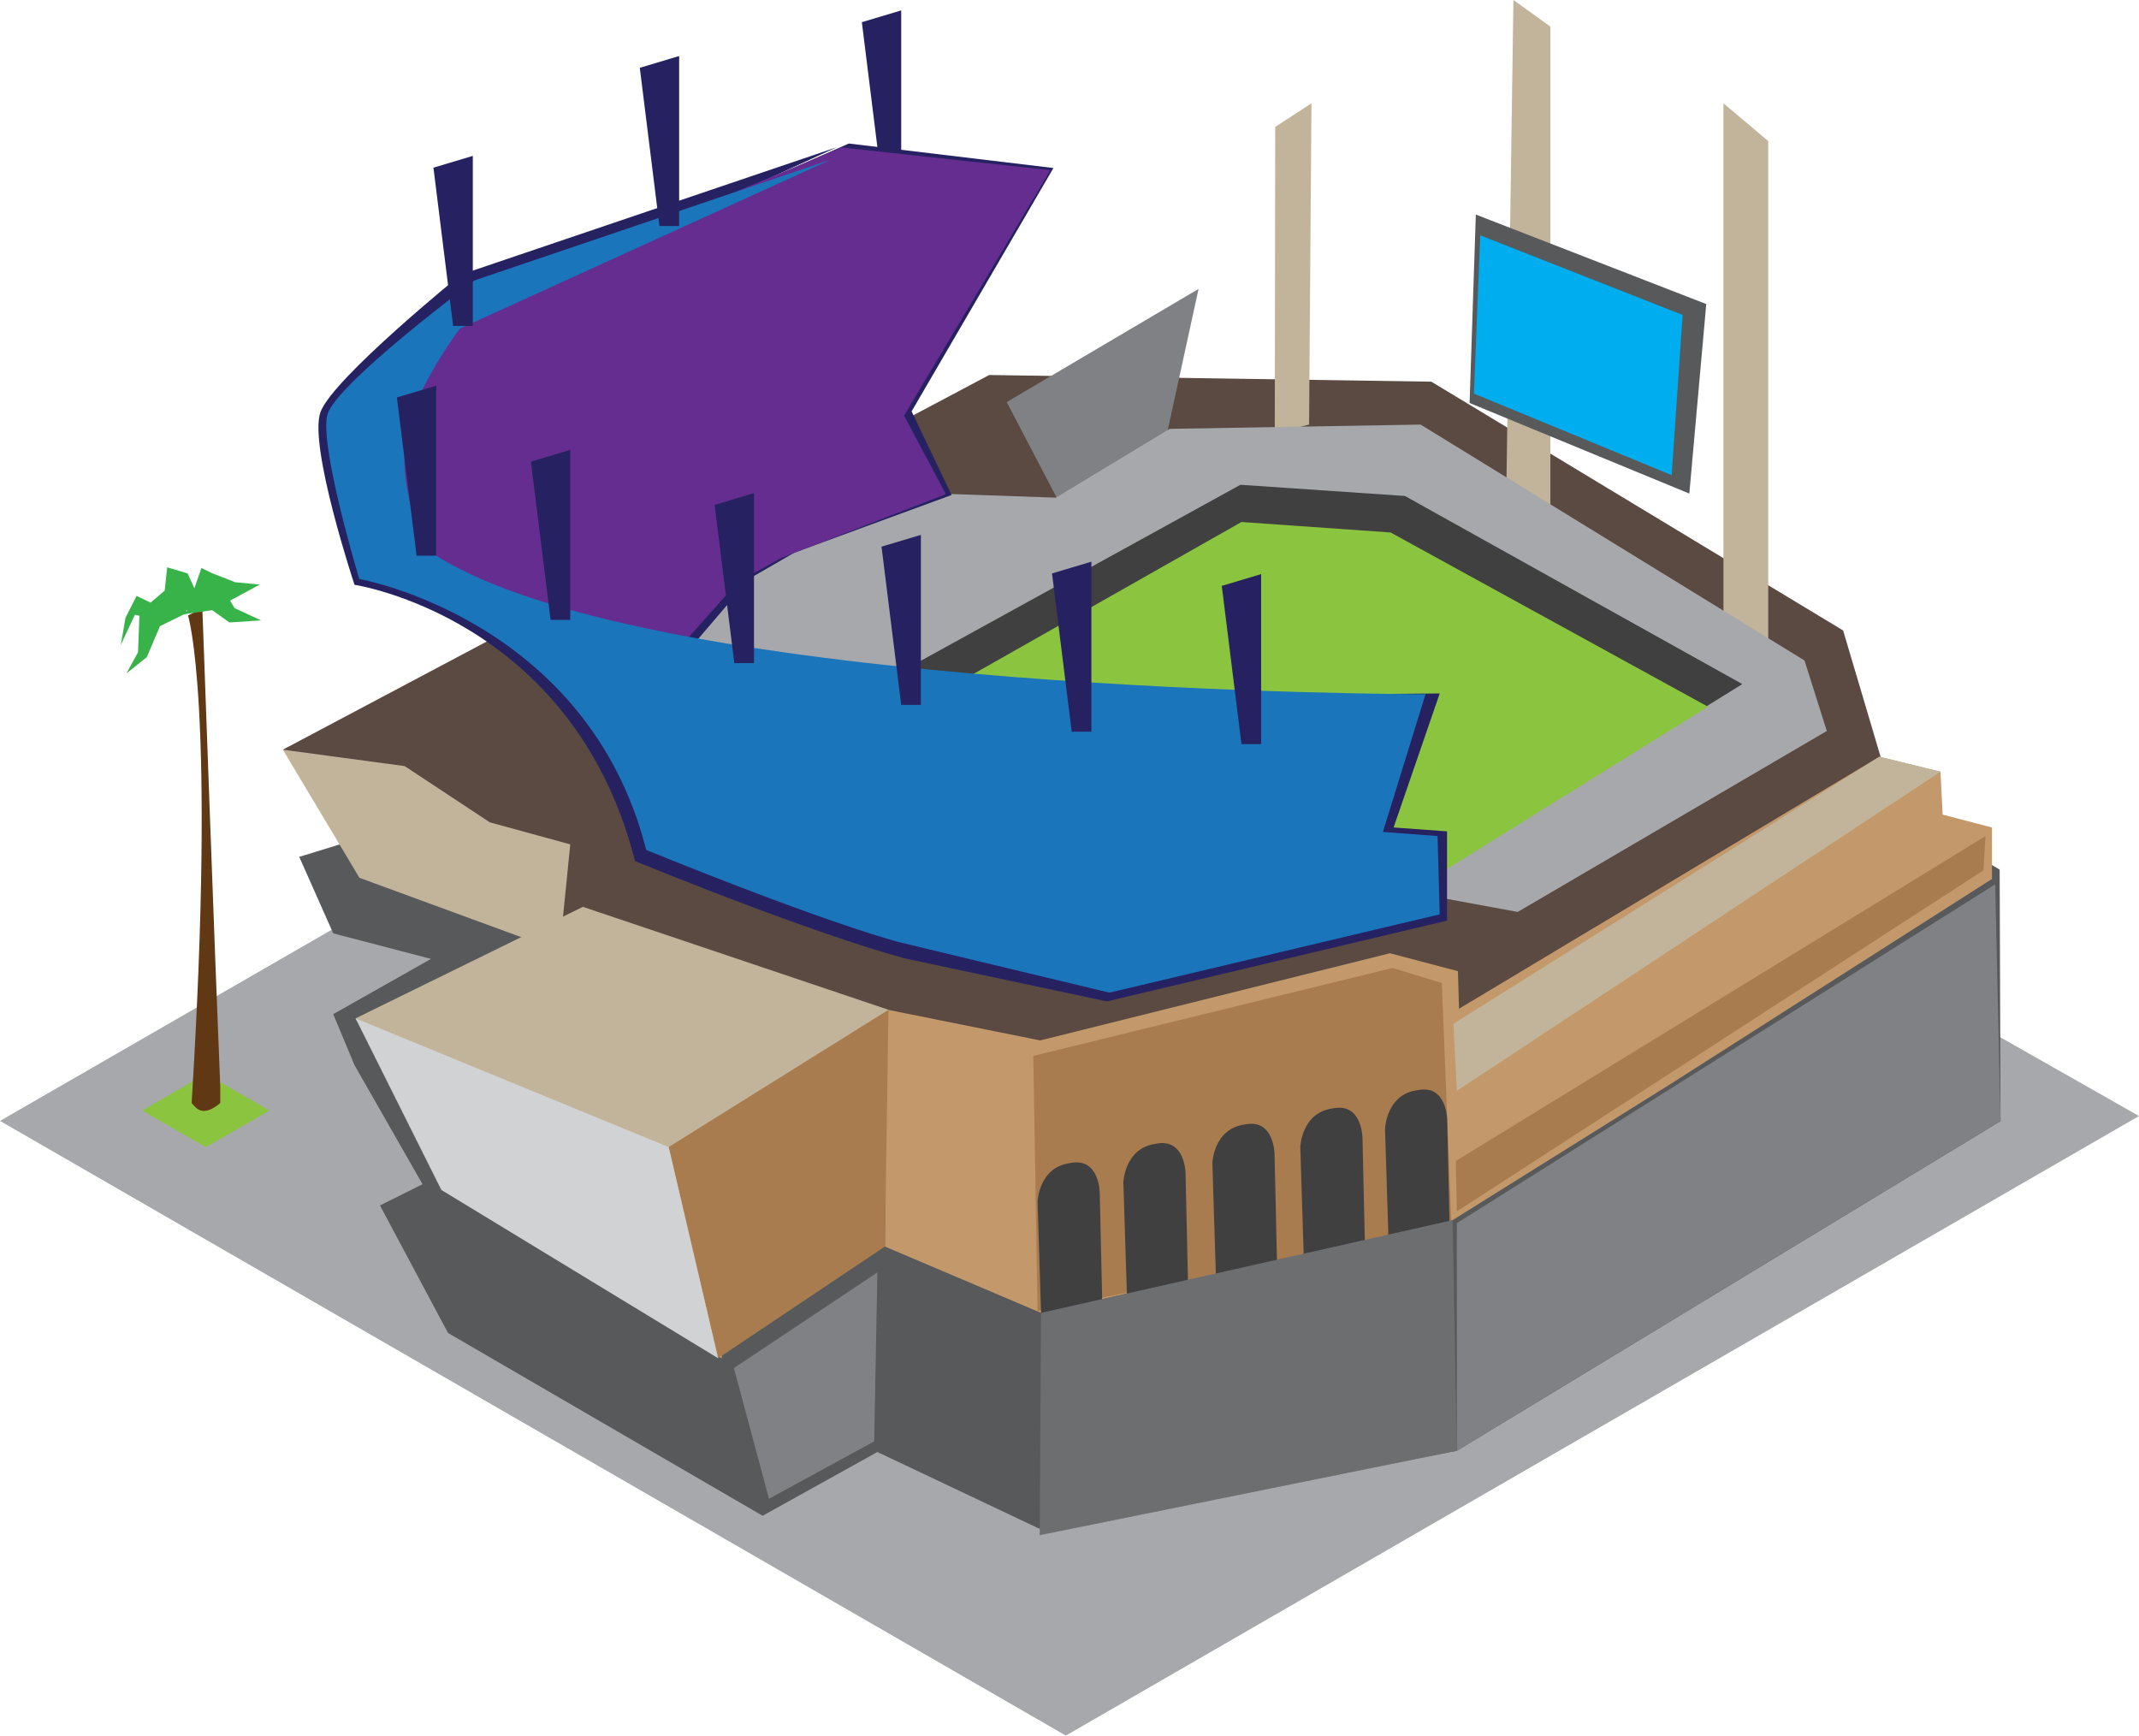 <?xml version="1.0" encoding="utf-8"?>
<!-- Generator: Adobe Illustrator 17.0.0, SVG Export Plug-In . SVG Version: 6.00 Build 0)  -->
<!DOCTYPE svg PUBLIC "-//W3C//DTD SVG 1.1//EN" "http://www.w3.org/Graphics/SVG/1.1/DTD/svg11.dtd">
<svg version="1.1" id="Layer_1" xmlns="http://www.w3.org/2000/svg" xmlns:xlink="http://www.w3.org/1999/xlink" x="0px" y="0px"
	 width="166.223px" height="134.875px" viewBox="-1 -1 166.223 134.875" enable-background="new -1 -1 166.223 134.875"
	 xml:space="preserve">
<g>
	<g>
		<polygon fill="#A6A8AB" points="81.828,133.875 165.223,85.727 81.828,38.377 -1,86.106 		"/>
		<polygon fill="#58595B" points="154.395,66.579 154.463,86.126 112.213,111.744 79.734,117.783 67.182,111.837 58.262,116.792 
			33.816,102.587 28.529,92.677 31.834,91.025 26.549,81.775 24.896,77.811 32.494,73.517 24.896,71.534 22.254,65.588 
			30.842,62.945 126.644,50.062 		"/>
		<polygon fill="#262261" points="69.033,13.021 69.033,-0.192 65.975,0.724 67.504,13.021 		"/>
		<polygon fill="#5A4A42" points="146.656,62.906 142.23,47.994 110.23,28.661 75.873,28.142 20.98,57.258 54.105,81.343 
			86.381,91.479 		"/>
		<polygon fill="#808184" points="87.283,43.706 92.141,21.452 77.232,30.247 84.271,43.706 		"/>
		<polygon fill="#C3996B" points="111.881,93.818 79.898,101.024 67.768,95.871 67.881,77.448 79.834,79.853 107.014,73.078 
			112.297,74.472 112.381,77.389 145.047,57.805 149.797,58.972 149.963,62.305 153.797,63.305 153.797,67.305 128.713,83.305 		"/>
		<polygon fill="#C1B49A" points="34.59,91.876 26.631,78.139 44.297,69.472 68.047,77.472 54.803,87.671 55.084,104.555 		"/>
		<polygon fill="#A87C4F" points="50.963,88.139 54.803,104.548 67.768,95.871 68.047,77.472 		"/>
		<polyline fill="#C1B49A" points="39.914,71.978 26.932,67.215 20.98,57.258 30.447,58.534 37.066,62.906 43.316,64.617 
			42.697,70.787 		"/>
		<polygon fill="#C1B49A" points="136.41,49.255 136.41,9.96 132.93,7.028 132.93,47.173 		"/>
		<polyline fill="#C1B49A" points="119.48,38.373 119.48,1.068 116.609,-1 116.047,37.822 		"/>
		<polygon fill="#C1B49A" points="100.73,31.994 100.914,7.028 98.098,8.864 98.064,32.661 		"/>
		<polygon fill="#A6A8AB" points="116.941,69.868 140.963,55.805 139.23,50.327 109.396,31.994 89.896,32.327 81.057,37.673 
			70.279,37.302 43.316,47.173 63.342,51.672 66.102,57.59 85.096,68.341 108.652,68.341 		"/>
		<polygon fill="#404041" points="85.49,72.639 105.287,70.223 134.396,52.161 108.178,37.543 95.396,36.672 67.92,51.801 		"/>
		<polygon fill="#8BC53F" points="86.494,73.145 104.441,70.889 131.73,53.92 107.064,40.38 95.475,39.566 70.562,53.69 		"/>
		<path fill="#262261" d="M110.881,52.889c-62.17,0.741-64.973-4.436-58.32-3.425l4.721-5.526l3.443-1.988l12.226-4.484
			l-3.109-6.499l11.021-18.911l-15.902-1.903l-7.82,3.455l6.904-3.172L34.81,20.344c0,0-9.963,8.073-10.906,10.684
			c-0.941,2.611,2.645,13.418,2.645,13.418s16.99,2.54,21.803,21.473c15.383,6.244,21.143,7.599,21.143,7.599L85.02,76.82
			l26.43-6.277v-6.938l-4.152-0.301L110.881,52.889z M38.047,46.406c-1.576-0.498-2.904-1.026-3.941-1.583L38.047,46.406z"/>
		<polyline fill="#652D90" stroke="#652D90" stroke-miterlimit="10" points="101.359,56.407 43.332,48.81 26.879,41.476 
			34.027,23.75 64.463,10.972 79.797,12.639 68.682,31.283 71.797,37.139 59.49,41.911 56.017,43.836 50.299,50.261 		"/>
		<path fill="#1B75BB" d="M110.881,70.055l-0.168-6.083l-4.248-0.32l3.313-10.705c0,0-59.803,0.018-76.875-10.764
			c-1.647-1.041-3.285-7.136-2.061-10.621c0.428-1.212,1.025-2.431,1.627-3.504c1.125-2.013,2.256-3.516,2.256-3.516L63.547,11.41
			l-27.668,9.379c0,0-10.791,8.035-11.438,10.442c-0.645,2.407,2.479,12.76,2.479,12.76s17.744,3.141,22.299,21.06
			c14.559,5.91,19.707,7.179,19.707,7.179l16.287,3.909L110.881,70.055z"/>
		<polygon fill="#262261" points="35.742,24.327 35.742,11.114 32.683,12.03 34.213,24.327 		"/>
		<polygon fill="#262261" points="51.777,16.566 51.777,3.353 48.719,4.269 50.248,16.566 		"/>
		<polygon fill="#262261" points="70.562,53.779 70.562,40.566 67.504,41.482 69.033,53.779 		"/>
		<polygon fill="#262261" points="83.812,55.861 83.812,42.648 80.754,43.564 82.283,55.861 		"/>
		<polygon fill="#262261" points="97.004,56.827 97.004,43.614 93.945,44.53 95.475,56.827 		"/>
		<polygon fill="#262261" points="57.594,50.534 57.594,37.321 54.535,38.237 56.064,50.534 		"/>
		<polygon fill="#262261" points="43.316,47.173 43.316,33.96 40.258,34.876 41.787,47.173 		"/>
		<polygon fill="#262261" points="32.902,42.183 32.902,28.97 29.844,29.886 31.373,42.183 		"/>
		<g>
			<polygon fill="#58595B" points="131.594,22.628 113.688,15.674 113.203,30.317 130.279,37.356 			"/>
			<polygon fill="#00ADEE" points="129.76,23.476 114.029,17.287 113.541,29.589 128.908,35.925 			"/>
		</g>
		<polygon fill="#808184" points="154.047,67.722 112.213,94.055 112.213,111.744 154.463,86.126 		"/>
		<polygon fill="#808184" points="67.182,97.88 56.031,105.312 58.758,115.471 66.933,111.012 		"/>
		<path fill="none" stroke="#231F20" stroke-miterlimit="10" d="M28.213,115.889"/>
		<polygon fill="#A87C4F" points="111.797,94.222 111.047,75.389 107.213,74.222 79.297,81.055 79.631,100.889 		"/>
		<polygon fill="#A87C4F" points="153.131,66.639 153.297,63.972 112.131,89.222 112.213,93.139 		"/>
		<path fill="#404041" d="M84.699,102.09l-0.236-10.368c0,0,0-2.833-2.332-2.333c-2.418,0.333-2.5,3-2.5,3l0.332,10.583
			L84.699,102.09z"/>
		<path fill="#404041" d="M91.365,100.59l-0.234-10.368c0,0,0-2.833-2.334-2.333c-2.416,0.333-2.5,3-2.5,3l0.334,10.583
			L91.365,100.59z"/>
		<path fill="#404041" d="M98.281,99.09l-0.234-10.368c0,0,0-2.833-2.334-2.333c-2.416,0.333-2.5,3-2.5,3l0.334,10.583L98.281,99.09
			z"/>
		<path fill="#404041" d="M105.115,97.84l-0.234-10.368c0,0,0-2.833-2.334-2.333c-2.416,0.333-2.5,3-2.5,3l0.334,10.583
			L105.115,97.84z"/>
		<path fill="#404041" d="M111.699,96.423l-0.236-10.368c0,0,0-2.833-2.332-2.333c-2.418,0.333-2.5,3-2.5,3l0.332,10.583
			L111.699,96.423z"/>
		<polygon fill="#6D6E70" points="111.881,93.818 108.188,94.65 79.898,101.024 79.797,118.301 112.213,111.744 		"/>
		<polygon fill="#D0D2D3" points="50.963,88.139 26.631,78.139 33.297,91.472 54.803,104.548 		"/>
		<polygon fill="#C1B49A" points="149.797,58.972 112.213,83.768 111.947,78.555 145.047,57.805 		"/>
	</g>
	<g>
		<polygon fill="#8BC53F" points="19.941,85.299 14.994,82.441 10.045,85.299 14.994,88.15 		"/>
		<path fill="#603813" d="M16.115,84.719c-1.416,1.189-1.908,0.341-2.223,0c1.91-30.94-0.279-37.892-0.279-37.892l1.111-0.569
			c0,0,1.023,28.451,1.391,37.147"/>
		<polygon fill="#37B34A" points="13.613,46.586 11.432,47.656 10.408,50.068 8.818,51.338 9.726,49.688 9.842,46.641 
			12.113,45.625 		"/>
		<polygon fill="#37B34A" points="14.725,46.066 13.58,43.562 11.992,43.086 11.799,44.894 10.703,45.832 9.613,45.308 
			8.752,47.005 8.387,49.117 9.484,46.771 10.459,47.005 10.703,48.178 12.41,46.771 		"/>
		<polygon fill="#37B34A" points="13.262,46.736 15.641,44.196 16.383,44.832 17.23,46.26 19.293,47.213 16.828,47.371 
			15.492,46.418 		"/>
		<polygon fill="#37B34A" points="13.596,46.184 14.654,43.135 15.449,43.531 17.277,44.246 19.184,44.428 16.629,45.811 
			15.26,45.275 		"/>
	</g>
</g>
</svg>
